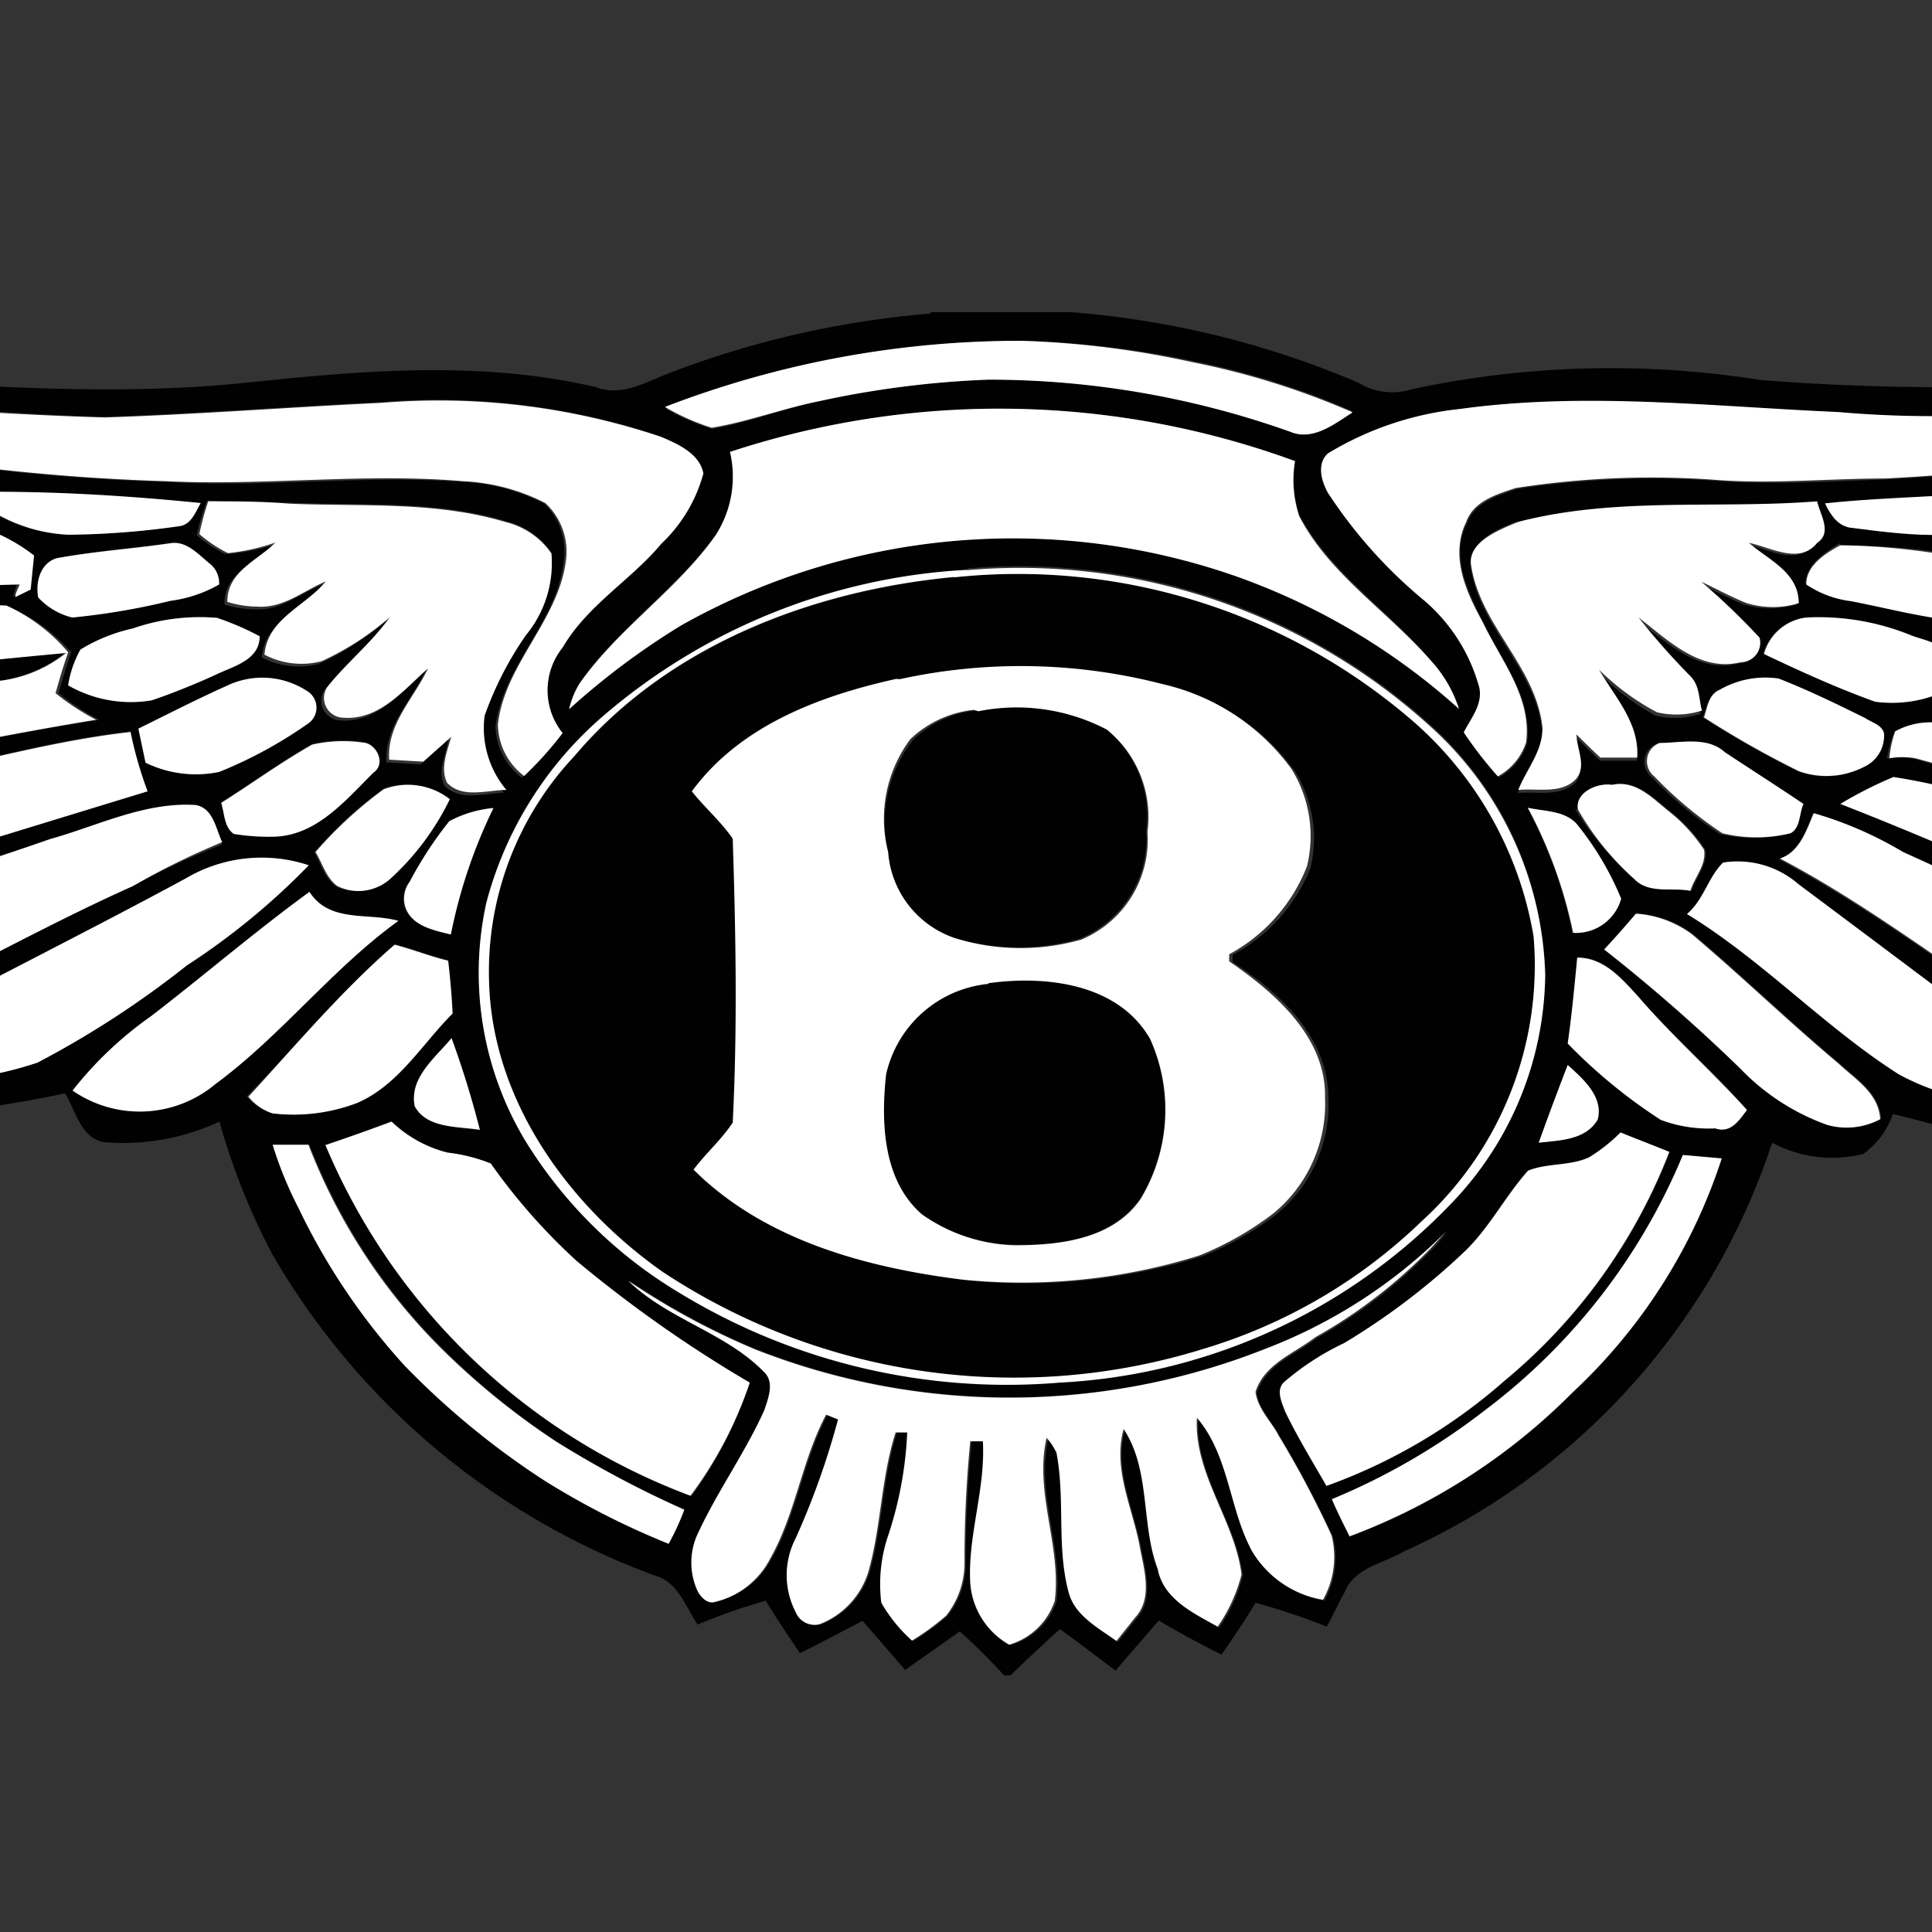 <svg id="Слой_1" data-name="Слой 1" xmlns="http://www.w3.org/2000/svg" xmlns:xlink="http://www.w3.org/1999/xlink" viewBox="0 0 56.69 56.69"><rect x="0" y="0" width="56.69" height="56.69" fill="#333333" stroke="none"/><defs><style>.cls-1{fill:none;}.cls-2{clip-path:url(#clip-path);}.cls-3{clip-path:url(#clip-path-2);}.cls-4{fill:url(#Безымянный_градиент_7);}.cls-5{clip-path:url(#clip-path-3);}.cls-6{fill:url(#Безымянный_градиент_8);}.cls-7{clip-path:url(#clip-path-5);}.cls-8{fill:url(#Безымянный_градиент_12);}.cls-9{clip-path:url(#clip-path-7);}.cls-10{fill:url(#Безымянный_градиент_12-2);}.cls-11{clip-path:url(#clip-path-9);}.cls-12{fill:url(#Безымянный_градиент_12-3);}.cls-13{clip-path:url(#clip-path-11);}.cls-14{fill:url(#Безымянный_градиент_13);}.cls-15{clip-path:url(#clip-path-13);}.cls-16{fill:url(#Безымянный_градиент_14);}.cls-17{clip-path:url(#clip-path-15);}.cls-18{fill:url(#Безымянный_градиент_15);}.cls-19{clip-path:url(#clip-path-17);}.cls-20{fill:url(#Безымянный_градиент_16);}.cls-21{clip-path:url(#clip-path-19);}.cls-22{fill:url(#Безымянный_градиент_18);}.cls-23{clip-path:url(#clip-path-21);}.cls-24{fill:url(#Безымянный_градиент_18-2);}.cls-25{clip-path:url(#clip-path-23);}.cls-26{fill:#010101;}.cls-27{fill:#fff;}</style><clipPath id="clip-path"><path class="cls-1" d="M92.69-90.42a17.63,17.63,0,0,0-4.94,2s-1.49,1.23-1.63,1.4a12.91,12.91,0,0,1,5.34-2.23l.12,0Z"/></clipPath><clipPath id="clip-path-2"><rect class="cls-1" x="-12.53" y="-164.62" width="805.87" height="1063.02"/></clipPath><linearGradient id="Безымянный_градиент_7" x1="-238.84" y1="11.75" x2="-238.66" y2="11.75" gradientTransform="matrix(31.13, -3.85, -6.55, -52.98, 7660.12, 99.63)" gradientUnits="userSpaceOnUse"><stop offset="0" stop-color="#37ae6c"/><stop offset="1" stop-color="#09a650"/></linearGradient><clipPath id="clip-path-3"><path class="cls-1" d="M97-80.95l1.35-1.13,1.37-1.2,1.45-1.09,1.91-1,1.86-.86,1.94-.59s-.49-.82-.91-.75-1.78.45-1.78.45a6.16,6.16,0,0,1-3.31.5c-1.48-.32.46-1.4.46-1.4l.39-.07.9-.77,1,.25.56.25.15,0h0A3.22,3.22,0,0,0,103-89.6a3.25,3.25,0,0,0-2.58.36,3.15,3.15,0,0,1-1.76.33s-.88-.22-.49-.43a17.57,17.57,0,0,1,2-.68v-.09a2.74,2.74,0,0,0-2.08-.68,2.43,2.43,0,0,0-1.24.34L96-90l-.58.35s-.88.65-1.33.46-.16-.82-.16-.82a1.58,1.58,0,0,1,.67-.63l-.27-.09-.08,0-.73.06-.6.14A1.73,1.73,0,0,0,92-90a5.74,5.74,0,0,0-1,1.85,4.84,4.84,0,0,1-1.89,2.41c-.85.35-1.22-.12-1.22-.12a1.46,1.46,0,0,1-.19-.37c-.09-.26-.36-.64-.69-.66a1.89,1.89,0,0,0-1.92.82l-.77,1a2.62,2.62,0,0,1,2.11,1.59s.66,2.4.77,2.68a3.89,3.89,0,0,0,1.09,1.76,5.3,5.3,0,0,0,3.84.7c1.3-.26,2.56-.85,4.82-2.56"/></clipPath><linearGradient id="Безымянный_градиент_8" x1="-247.92" y1="20.14" x2="-247.74" y2="20.14" gradientTransform="matrix(-18.53, -85, -165.27, 36.04, -982.1, -21917.1)" gradientUnits="userSpaceOnUse"><stop offset="0" stop-color="#f9b111"/><stop offset="0.49" stop-color="#eaa70d"/><stop offset="1" stop-color="#715012"/></linearGradient><clipPath id="clip-path-5"><path class="cls-1" d="M97.06-88.82a1.48,1.48,0,0,0,1.23.3c.64-.19.29-.87.15-1A4,4,0,0,0,95-90.83a11.07,11.07,0,0,0-1.45.17,3,3,0,0,1,2.22.62,9.51,9.51,0,0,1,1.25,1.22"/></clipPath><linearGradient id="Безымянный_градиент_12" x1="-253.14" y1="23.19" x2="-252.96" y2="23.19" gradientTransform="matrix(-25.25, -22.19, -45.2, 51.43, -5341.93, -6784.41)" gradientUnits="userSpaceOnUse"><stop offset="0" stop-color="#fbcb0c"/><stop offset="1" stop-color="#715012"/></linearGradient><clipPath id="clip-path-7"><path class="cls-1" d="M98.62-90.77a9.39,9.39,0,0,1,2,.36,3.41,3.41,0,0,1,2.12,1.5c.29.36.53,1.15-.13,1.21s-1.15-.84-1.15-.84l-.25-.41a3.41,3.41,0,0,0-2.59-1.82Z"/></clipPath><linearGradient id="Безымянный_градиент_12-2" x1="-252.51" y1="23.42" x2="-252.33" y2="23.42" gradientTransform="matrix(-25.75, -22.63, -44.94, 51.14, -5445.37, -6884.02)" xlink:href="#Безымянный_градиент_12"/><clipPath id="clip-path-9"><path class="cls-1" d="M104.63-87.76s.35.81.85.8.26-.56,0-1a2.85,2.85,0,0,0-1-1c-.42-.26-1.27-.65-1.27-.65l-.26-.11a3.14,3.14,0,0,1,1,.79c.33.48.69,1.09.69,1.09"/></clipPath><linearGradient id="Безымянный_градиент_12-3" x1="-254.13" y1="23.68" x2="-253.95" y2="23.68" gradientTransform="matrix(-18.62, -16.37, -39.66, 45.13, -3787.79, -5199.03)" xlink:href="#Безымянный_градиент_12"/><clipPath id="clip-path-11"><path class="cls-1" d="M81-68.5a14.65,14.65,0,0,0,2.67,4.66c2,2.51,2.7,2.58,2.7,2.58a3.46,3.46,0,0,0,.74.71,14.64,14.64,0,0,0,2,1.13,8.09,8.09,0,0,0,3,1l-.13-1.11-5.59-5.18L83.42-66.4,81.86-68Z"/></clipPath><linearGradient id="Безымянный_градиент_13" x1="-251.11" y1="28.2" x2="-250.93" y2="28.2" gradientTransform="matrix(-38.77, 42.46, 89.47, 81.69, -11791.82, 8641.83)" gradientUnits="userSpaceOnUse"><stop offset="0" stop-color="#504d4d"/><stop offset="1" stop-color="#e8e6e7"/></linearGradient><clipPath id="clip-path-13"><path class="cls-1" d="M82.07-71.86l1.14-1.59s.37-1.37,1.15-.91,1.2,2-.44,4.37c0,0-1.06,1.1-.56,2.18s.89,1.73,2,1.43a9.68,9.68,0,0,0,2.89-1.09l4-2.92,2.46-2s.8-.75,1.49-.21-.35,1.52-.63,1.8a62.08,62.08,0,0,1-5.28,4.62l-.83.7a.61.61,0,0,0-.07.79.64.64,0,0,0,.84,0,57.13,57.13,0,0,0,5.41-3.88c1.15-1.14,2.21-2,2.21-2s.75-.77,1.4-.26-.13,1.24-.23,1.35L96.73-67s-3.07,2.82-3.43,3-.73,1.57.44,1a20.23,20.23,0,0,0,3.6-2.58c.48-.5,2.35-2.35,2.35-2.35a.87.87,0,0,1,1.11-.24c.63.37-.17,1.43-.17,1.43l-1.85,2.12-1.7,1.62s-1.92,1.56-2.75,2,.31.81.48.8H95a3.22,3.22,0,0,0,.69-.25c.35-.18,2.08-1.35,2.08-1.35l1.79-1.55s.63-.93,1.32-.65.08,1.14-.11,1.4-1.17,1.35-1.17,1.35L95.8-58.88a3.87,3.87,0,0,1-2.88.65A6.1,6.1,0,0,1,89.63-60l-2.86-3.2A12.26,12.26,0,0,0,85-64.61a11.38,11.38,0,0,1-2.68-1.93,9.61,9.61,0,0,1-1.28-1.76s-.46-1.08-.17-1.66,1.18-1.9,1.18-1.9"/></clipPath><linearGradient id="Безымянный_градиент_14" x1="-245.46" y1="19.08" x2="-245.28" y2="19.08" gradientTransform="matrix(135.4, -81.11, -90.86, -151.66, 35322.32, -16626.35)" gradientUnits="userSpaceOnUse"><stop offset="0" stop-color="#312d2e"/><stop offset="1" stop-color="#e8e6e7"/></linearGradient><clipPath id="clip-path-15"><path class="cls-1" d="M87.84-88.42a12.75,12.75,0,0,0-1.77,1.23,17.63,17.63,0,0,0-3,3.14A15.87,15.87,0,0,0,80-75.6a13.09,13.09,0,0,0,.1,3.29,4.83,4.83,0,0,0,1,2.58,18.24,18.24,0,0,0,7.06,3s.79.08.86-.63-1-1.15-1-1.15a26.77,26.77,0,0,1-2.86-1.14,9.49,9.49,0,0,1-2-1.27C81.82-72,81.77-72.79,82-73.14s.66-.16,1.07,0l2.4.92L91-70.67s2.23.76,2.59-.2-.66-1.36-1-1.5-4.48-1.49-6.87-2.5-2.6-1-2.46-2c0,0,.12-.65,1.8-.3s5.48,1.09,5.48,1.09l5.07,1s1.38.33,1.6-.47-.65-1.28-1.26-1.5-6-1.75-6-1.75l-3.28-.85s-3-.34-2-1.61c0,0,.28-.43,2.47-.25a56.21,56.21,0,0,1,7.26,1.28c1.19.35,2.57.58,2.8-.28s-.62-1.26-1.9-1.64A36.59,36.59,0,0,0,89-83.39c-2.33-.25-3.74-.28-3.74-.28s-1,0-1.08-.27a1.51,1.51,0,0,1,.22-1A7.53,7.53,0,0,1,86-86.83Z"/></clipPath><radialGradient id="Безымянный_градиент_15" cx="-244.06" cy="22.7" r="0.18" gradientTransform="matrix(79.21, 0, 0, -79.21, 19423.71, 1714.82)" gradientUnits="userSpaceOnUse"><stop offset="0" stop-color="#9fcfa8"/><stop offset="1" stop-color="#09a650"/></radialGradient><clipPath id="clip-path-17"><path class="cls-1" d="M91.73-64.16s-.06-.92.58-1.1,1,.29,1.13.88.68,2.22.68,2.22a7,7,0,0,0,1.92,3c1.19.82,1.76.23,1.63-.52s-1-4.44-1-4.44l-.78-4.21s-.49-1.72.63-2c0,0,.83-.34,1.22.89l.75,2.55.91,3.07.51,1.77s.35,2.05,1.23,1.92.66-1.45.65-2.22-.4-4.61-.4-4.61L101-69.88l-.36-2.48s-.33-1.19.72-1.38,1.41,1.37,1.41,1.37l.8,3.47.61,3.3s.29,2.24.29,2.52.17,1.66.73,1.63,1-1.16,1-1.16a11.4,11.4,0,0,0,.38-2.38,35.51,35.51,0,0,0-.13-4.86c-.26-2.39-.84-2.82,0-3.12s1.27.94,1.27.94a17.8,17.8,0,0,1,.88,3.3,19.31,19.31,0,0,1,.09,4.22,5.09,5.09,0,0,1-2.63,3.85,16.94,16.94,0,0,1-5.45,2.5,18.33,18.33,0,0,1-6.61.3.65.65,0,0,1-.32-.23c-.16-.29-2-4.22-2-6.07"/></clipPath><linearGradient id="Безымянный_градиент_16" x1="-247.33" y1="20.45" x2="-247.15" y2="20.45" gradientTransform="matrix(-32.99, -86.29, -146.3, 55.94, -4956.36, -22588.39)" gradientUnits="userSpaceOnUse"><stop offset="0" stop-color="#173559"/><stop offset="0.08" stop-color="#0d4271"/><stop offset="0.56" stop-color="#529ed7"/><stop offset="1" stop-color="#2186c8"/></linearGradient><clipPath id="clip-path-19"><path class="cls-1" d="M112.61-69.93c-1.26.4-1.41,1.38-1.34,2.44a3.26,3.26,0,0,1-.4,1.69,18.76,18.76,0,0,0,.88-1.68,19.58,19.58,0,0,0,.86-2.45"/></clipPath><linearGradient id="Безымянный_градиент_18" x1="-230" y1="14.61" x2="-229.82" y2="14.61" gradientTransform="matrix(9.64, 0, 0, -49.8, 2328.51, 1094.53)" gradientUnits="userSpaceOnUse"><stop offset="0" stop-color="#143250"/><stop offset="1" stop-color="#0d6dab"/></linearGradient><clipPath id="clip-path-21"><polygon class="cls-1" points="110.87 -65.8 110.88 -65.81 110.87 -65.8 110.87 -65.8"/></clipPath><linearGradient id="Безымянный_градиент_18-2" x1="378.5" y1="8.25" x2="12087.36" y2="8.25" gradientTransform="matrix(0.07, 0, 0, -26.91, -38.58, 588.91)" xlink:href="#Безымянный_градиент_18"/><clipPath id="clip-path-23"><rect class="cls-1" x="-1.01" y="-1.47" width="58.72" height="59.63"/></clipPath></defs><g class="cls-2"><g class="cls-3"><path class="cls-4" d="M-12.53-164.62H793.34v1063H-12.53Z"/></g></g><g class="cls-5"><g class="cls-3"><path class="cls-6" d="M-12.53-164.62H793.34v1063H-12.53Z"/></g></g><g class="cls-7"><g class="cls-3"><path class="cls-8" d="M-12.53-164.62H793.34v1063H-12.53Z"/></g></g><g class="cls-9"><g class="cls-3"><path class="cls-10" d="M-12.53-164.62H793.34v1063H-12.53Z"/></g></g><g class="cls-11"><g class="cls-3"><path class="cls-12" d="M-12.53-164.62H793.34v1063H-12.53Z"/></g></g><g class="cls-13"><g class="cls-3"><path class="cls-14" d="M-12.53-164.62H793.34v1063H-12.53Z"/></g></g><g class="cls-15"><g class="cls-3"><path class="cls-16" d="M-12.53-164.62H793.34v1063H-12.53Z"/></g></g><g class="cls-17"><g class="cls-3"><path class="cls-18" d="M-12.53-164.62H793.34v1063H-12.53Z"/></g></g><g class="cls-19"><g class="cls-3"><path class="cls-20" d="M-12.53-164.62H793.34v1063H-12.53Z"/></g></g><g class="cls-21"><g class="cls-3"><path class="cls-22" d="M-12.53-164.62H793.34v1063H-12.53Z"/></g></g><g class="cls-23"><g class="cls-3"><path class="cls-24" d="M-12.53-164.62H793.34v1063H-12.53Z"/></g></g><g class="cls-25"><path class="cls-26" d="M27.31,9.16h4.11a26.72,26.72,0,0,1,8.44,2.07,1.89,1.89,0,0,0,1.57.19,27.87,27.87,0,0,1,10.22-.27,69.78,69.78,0,0,0,11.92-.09c2.69-.22,5.38-.14,8.07-.14,2.15,0,4.29.21,6.44.32a75.09,75.09,0,0,0,10.81-.47c.41,0,.92-.18,1.28.09a6.11,6.11,0,0,1,1.41,1.75v.45a22.64,22.64,0,0,1-3.17,1.73c.3.7.62,1.4.88,2.13a9.49,9.49,0,0,1-3.38,1.43c.09.71.59,1.6-.08,2.17-1,.79-2.38.63-3.45,1.24-.34.69.11,1.66-.45,2.28-1.14.8-2.65.4-3.89.92a.46.46,0,0,0-.23.31A10.6,10.6,0,0,1,77.29,27a1.49,1.49,0,0,1-1.1.64c-1.28.09-2.56,0-3.83.09-.45.58-.45,1.42-1,2-1.57.59-3.29.15-4.92.37-.29.5-.33,1.11-.64,1.61s-1.1.42-1.64.49a16.36,16.36,0,0,1-3.55-.39c-.31.57-.64,1.2-1.31,1.4-1.29.27-2.52-.25-3.76-.52a2.37,2.37,0,0,1-.87,1.17,3.73,3.73,0,0,1-2.67-.33,20,20,0,0,1-10.82,12c-.59.35-1.45.47-1.73,1.2-.19.34-.35.7-.52,1a19,19,0,0,0-2.09-.7c-.31.51-.63,1-1,1.52-.62-.31-1.23-.64-1.84-1l-1.27,1.47c-.54-.41-1.08-.82-1.63-1.22-.49.45-1,.92-1.45,1.36h-.19a15.82,15.82,0,0,0-1.3-1.29l-1.6,1.13-1.25-1.44c-.61.32-1.22.64-1.84.95-.34-.52-.68-1-1-1.54a17.07,17.07,0,0,0-2,.7c-.35-.52-.57-1.24-1.23-1.43A21.54,21.54,0,0,1,8,36.82a19.45,19.45,0,0,1-1.56-3.91,6.65,6.65,0,0,1-3.42.6c-.66-.15-.8-.92-1.11-1.43a30.51,30.51,0,0,1-4.36.62,1.3,1.3,0,0,1-.87-.39c-.34-.41-.39-1-.74-1.41-1.57-.2-3.2.21-4.73-.25-.77-.29-.65-1.29-1.16-1.78-2-.66-4.32-.17-6.25-1.17-.43-.45-.37-1.17-.54-1.74a44,44,0,0,1-4.55-1,.88.88,0,0,1-.29-.18c-.14-.65-.16-1.32-.24-2,0-.15-.15-.2-.26-.25-1.12-.46-2.35-.62-3.43-1.19a.67.67,0,0,1-.42-.73,7.68,7.68,0,0,1,.42-1.47c-1.32-.72-2.74-1.26-4.11-1.89a12.7,12.7,0,0,1,.68-2.43A12.68,12.68,0,0,1-32.16,13v-.35a6.13,6.13,0,0,1,1.59-1.88,6.19,6.19,0,0,1,1.36,0,65.48,65.48,0,0,0,11,.45A111.39,111.39,0,0,1-6.07,11c4.42.22,8.86.69,13.29.23,3.41-.36,6.9-.66,10.27.13.75.29,1.46-.15,2.14-.41a27.73,27.73,0,0,1,7.68-1.75m-7.8,2.78a6.68,6.68,0,0,0,1.4.61C22,12.38,23,12,24,11.78a28.16,28.16,0,0,1,5-.64,26.41,26.41,0,0,1,8.85,1.49c.66.28,1.3-.23,1.83-.57A22.79,22.79,0,0,0,35,10.59,27.47,27.47,0,0,0,30,10a28.94,28.94,0,0,0-10.49,2m-49.85-.46a3.43,3.43,0,0,0-1.38,1.24,15.68,15.68,0,0,0,1.63.7c2,.78,4.24.56,6.36.69,5,.08,10,.24,14.93.42,2.76.11,5.54.09,8.3.26l.12-.43c-1.57-.25-3.14-.53-4.72-.68-3.77-.32-7.55-.38-11.33-.44a1.56,1.56,0,0,1-1.16-.4,27.64,27.64,0,0,1,3-.16c3.64.06,7.28.2,10.9.54a61.31,61.31,0,0,0,8.55.86c2.9.18,5.8-.21,8.7,0a5.87,5.87,0,0,1,2.41.64,1.94,1.94,0,0,1,.57,1.69c-.19,1.78-1.78,3.06-2,4.84a1.93,1.93,0,0,0,.77,1.51,10.38,10.38,0,0,0,1.13-1.26,2,2,0,0,1,0-2.51c.72-1.27,2-2,2.94-3.12a4.42,4.42,0,0,0,1.23-2.06c-.12-.59-.75-.86-1.24-1.07a20.5,20.5,0,0,0-8.2-1c-2.71.13-5.41.34-8.12.43-3.54-.1-7.07-.5-10.61-.61s-6.93.23-10.4.26a65.54,65.54,0,0,1-8.41-.28,19.52,19.52,0,0,0-4-.14m108.61.45c-2,0-3.9-.13-5.85-.24a99,99,0,0,0-13,.43,31.34,31.34,0,0,1-5.48,0c-3.69-.16-7.41-.6-11.1-.09A9.35,9.35,0,0,0,39,13.33c-.38.29-.24.82,0,1.17a14.09,14.09,0,0,0,2.82,3.15,5.13,5.13,0,0,1,1.62,2.57c.09.5-.25.88-.46,1.3a11.65,11.65,0,0,0,1,1.29,1.75,1.75,0,0,0,.83-1c.17-1.33-.74-2.4-1.27-3.52-.45-.88-1-2-.49-2.94.22-.61.89-.8,1.45-1a25.89,25.89,0,0,1,6-.23c1.61.11,3.22,0,4.84-.05A70.48,70.48,0,0,0,63,13.22c1.91-.25,3.83-.28,5.75-.41a61.69,61.69,0,0,1,8.27.06,2,2,0,0,1-1.27.37c-3.46,0-6.91.13-10.36.39-1.88.12-3.73.47-5.59.73.08.27.15.53.24.8,0-.14,0-.28,0-.42,8.5-.22,17-.57,25.51-.71a11.82,11.82,0,0,0,5.63-1.3,2.36,2.36,0,0,0-2.21-1.32,105.57,105.57,0,0,1-10.67.52M21.42,13.26A3.18,3.18,0,0,1,21,15.69c-1.16,1.61-2.88,2.73-4,4.36a2.53,2.53,0,0,0-.31.76,21.85,21.85,0,0,1,3.29-2.46,19.83,19.83,0,0,1,16.28-1.44,19.49,19.49,0,0,1,6.54,3.89A3.78,3.78,0,0,0,42,19.4c-1.23-1.47-2.92-2.55-3.86-4.26A3.36,3.36,0,0,1,38,13.53a25.24,25.24,0,0,0-16.55-.27m32.13,1.51c.16.34.39.69.8.72,1.77.23,3.7.47,5.32-.47-.07-.22-.15-.45-.23-.67-2,.23-3.93.21-5.89.42M-.11,14.43l-.12.6A4.7,4.7,0,0,0,2,15.69a24,24,0,0,0,3.17-.25c.35,0,.48-.42.63-.68-2-.2-4-.3-5.95-.33m-28.46.29a3.69,3.69,0,0,0-.74,1.93,4,4,0,0,0,1.74.71,19,19,0,0,0,5.47.6c2.92.05,5.84-.2,8.76-.26,4.63-.14,9.25-.45,13.89-.57-.05.12-.09.25-.13.37l.45-.22.1-1a5.15,5.15,0,0,0-2.73-1.07c-5-.13-9.93-.16-14.9-.27-4,0-7.94-.24-11.91-.24m34.68,0a8.1,8.1,0,0,0-.3,1,3.84,3.84,0,0,0,.84.56A6.07,6.07,0,0,0,8,16c-.52.53-1.45.84-1.41,1.74a3,3,0,0,0,.89.14c.75.05,1.34-.47,2-.74-.6.73-1.71,1.09-1.8,2.15a2.33,2.33,0,0,0,1.68.19,8.37,8.37,0,0,0,2-1.29c-.54.76-1.28,1.34-1.85,2.07a.58.58,0,0,0,.48.88c1.06.08,1.78-.82,2.49-1.45-.41.88-1.21,1.63-1.14,2.68l1,.06.82-.73c-.08.43-.33.93-.12,1.35.45.47,1.17.23,1.74.21A2.82,2.82,0,0,1,14.22,21a10,10,0,0,1,1.21-2.39,3.31,3.31,0,0,0,.75-2.4,2.28,2.28,0,0,0-1.34-.92c-2.06-.62-4.23-.45-6.34-.54-.8,0-1.59,0-2.39-.07m38.45.6c-.61.23-1.46.58-1.41,1.35.25,1.78,1.91,3,2.1,4.81,0,.69-.47,1.22-.71,1.83.55-.06,1.28.14,1.71-.34.27-.38,0-.87,0-1.29.23.23.46.46.7.68l1.08,0c.07-1-.65-1.77-1.12-2.58A7.17,7.17,0,0,0,48.58,21a2.47,2.47,0,0,0,1.32-.05c-.09-.35-.06-.76-.33-1A21,21,0,0,1,48,18.16c.87.66,1.81,1.61,3,1.31a.57.57,0,0,0,.55-.72,20.41,20.41,0,0,0-1.71-1.64c.45.21.88.45,1.34.63a2.63,2.63,0,0,0,1.52,0c0-.91-.89-1.27-1.46-1.77.62.13,1.48.66,2,0,.48-.3.12-.82,0-1.22-2.92.23-5.9-.14-8.76.6M61,15.24a4.19,4.19,0,0,0-2.5,1c3.6.2,7.2.35,10.81.52,4.27.14,8.53.41,12.81.42a19.69,19.69,0,0,0,6.88-.6,12.79,12.79,0,0,0-.92-1.76c-9,0-18,.37-27.08.41m-56,.7c-1.09.16-2.2.23-3.28.44-.49.11-.62.72-.54,1.15a2,2,0,0,0,1,.59A20.39,20.39,0,0,0,5,17.63a3.87,3.87,0,0,0,1.41-.48.73.73,0,0,0-.26-.6c-.34-.27-.69-.69-1.17-.61m49,0c-.43.27-1,.62-1,1.18a3,3,0,0,0,1.34.46c.83.16,1.66.37,2.5.5.58.12,1-.29,1.49-.55-.14-.44-.13-1.1-.69-1.21A19.93,19.93,0,0,0,54,16m-25.61.76A17.81,17.81,0,0,0,17.71,21a10.88,10.88,0,0,0-3.44,5.45,9.55,9.55,0,0,0,1.16,7,13.34,13.34,0,0,0,4.48,4.42,18.46,18.46,0,0,0,11.18,2.65,17.11,17.11,0,0,0,11.63-5.4,9.8,9.8,0,0,0,2.62-6.56,10.18,10.18,0,0,0-3.16-7.1,17.92,17.92,0,0,0-13.8-4.78m30,.07a7.61,7.61,0,0,1,.08,1.65c4.48.61,9,.88,13.48,1.33,2.93.2,5.84.62,8.77.81,1.73-.05,3.67.19,5.23-.77a3.51,3.51,0,0,0-.45-1.46,4.21,4.21,0,0,0-1.46-.22c-7.43-.43-14.86-.7-22.28-1.16-1.13-.05-2.25-.2-3.37-.18M-3.49,17.91c-7.17.53-14.37.68-21.55,1a8.84,8.84,0,0,0-.74,1.7,12.53,12.53,0,0,0,6,.79c7.24-.63,14.45-1.57,21.68-2.24A3.87,3.87,0,0,1-.69,20c-6.57.79-13.13,1.63-19.7,2.31-.38.07-1,0-1.11.54A.94.94,0,0,0-21,24.2a13.7,13.7,0,0,0,6.3.36c3.22-.53,6.41-1.23,9.61-1.93,2.65-.51,5.29-1.08,8-1.51a7.17,7.17,0,0,1-1.19-.78c.11-.4.23-.8.37-1.2A5.17,5.17,0,0,0,.19,17.77c-1.23-.06-2.45.08-3.68.14m7.39.53a5,5,0,0,0-1.53.62A3.11,3.11,0,0,0,2,20.11a3.69,3.69,0,0,0,2.44.44c.66-.22,1.29-.52,1.94-.78s1.18-.42,1.23-1.1a8.13,8.13,0,0,0-1.25-.54,6,6,0,0,0-2.47.31M53,18.12a1.47,1.47,0,0,0-1.26,1.06c1.07.51,2.15,1,3.26,1.4a3.71,3.71,0,0,0,2.38-.48,7.18,7.18,0,0,0-.33-1c-.24-.29-.66-.34-1-.47A7.18,7.18,0,0,0,53,18.12m4.45.88c.05.52.1,1.05.12,1.58,6.1.89,12.18,2,18.27,2.92a21.44,21.44,0,0,0,5.77-.13c.82-.2.25-1.26.18-1.81-2.8-.42-5.62-.63-8.42-1Q67.54,20,61.67,19.31A23.65,23.65,0,0,0,57.48,19M6.73,20.09c-.9.4-1.78.83-2.65,1.29l.21,1a3.37,3.37,0,0,0,2.16.27A12.88,12.88,0,0,0,9.1,21.2.57.57,0,0,0,9,20.27a2.4,2.4,0,0,0-2.29-.18m43.73.15c-.33.14-.36.53-.48.81a27.76,27.76,0,0,0,2.81,1.59,2.41,2.41,0,0,0,1.91-.13,1,1,0,0,0,.58-1c-.08-.24-.36-.3-.55-.43-.83-.41-1.67-.82-2.54-1.16a2.68,2.68,0,0,0-1.73.33m5.15,1.22a3.21,3.21,0,0,0-.22.79,2.23,2.23,0,0,1,.77,0c4.19,1.17,8.43,2.16,12.63,3.3a19.87,19.87,0,0,0,7.83,1c.83-.12.9-1.13,1-1.77-1.07-.3-2.17-.49-3.25-.71Q68,22.86,61.54,21.71a23.83,23.83,0,0,0-4.76-.51,2.13,2.13,0,0,0-1.17.26M-2.71,22.78c-4.6.92-9.18,2-13.77,3,0,.59.2,1.29.85,1.47a14.61,14.61,0,0,0,4.89.34,36.91,36.91,0,0,0,5.25-1.39c3.29-.94,6.55-2,9.82-3a11.54,11.54,0,0,1-.5-1.74c-2.22.25-4.36.86-6.54,1.3m11.87-.93c-.92.52-1.78,1.15-2.67,1.71.1.3.08.71.37.91a6.31,6.31,0,0,0,1.23.08c1.23-.06,2.06-1.08,2.87-1.88.36-.25.11-.79-.24-.87a4.09,4.09,0,0,0-1.56.05M48.7,21.8a.57.57,0,0,0-.24,1,11.71,11.71,0,0,0,2,1.67,4.26,4.26,0,0,0,2,0c.3-.16.25-.59.38-.86-.77-.49-1.54-1-2.31-1.52-.52-.47-1.28-.3-1.91-.27M54,23.59c2.51,1,5,2.09,7.45,3.14,1.36.59,2.69,1.26,4.08,1.79a10.53,10.53,0,0,0,5.67.37,2.62,2.62,0,0,0,.84-1.35,19.27,19.27,0,0,0-2.19-.71L58,23.35a18.69,18.69,0,0,0-2.44-.55,12,12,0,0,0-1.56.79m-42.78-.43a12.1,12.1,0,0,0-2,1.85c.2.34.31.77.64,1a1.4,1.4,0,0,0,1.55-.23,7.72,7.72,0,0,0,1.75-2.34,2,2,0,0,0-1.94-.29m35,.59A8.21,8.21,0,0,0,48,25.8c.43.44,1.1.23,1.64.34.12-.4.48-.77.4-1.21a4.84,4.84,0,0,0-1.09-1.17c-.45-.37-.95-.88-1.61-.73-.41-.07-1.09.21-1,.72m-44.83.87c-2.37.83-4.79,1.54-7.14,2.43-1.31.53-2.71.82-4,1.46a4,4,0,0,0,.52,1.2A3,3,0,0,0-7.73,30c1.66,0,3.46.12,5-.68C-.52,28.21,1.66,27,3.9,26a22.29,22.29,0,0,1,2.62-1.22c-.19-.39-.26-1-.79-1.09-1.49-.12-2.86.58-4.26,1m11.71-.52A10.87,10.87,0,0,0,12,25.88a.82.82,0,0,0-.11.78c.21.52.83.64,1.32.76a15.16,15.16,0,0,1,1.25-3.71,3.39,3.39,0,0,0-1.3.39m31.65-.4a13.52,13.52,0,0,1,1.33,3.68,1.37,1.37,0,0,0,1.41-1,8.77,8.77,0,0,0-1.31-2.2c-.36-.39-.95-.36-1.43-.47m8.39.16c-.22.53-.42,1.13-1,1.35,2.73,1.44,5.16,3.36,7.77,5a7.28,7.28,0,0,0,3.11.83,5.74,5.74,0,0,0,2.64-.11,2.24,2.24,0,0,0,.3-1.1Q61,27.34,55.84,25a11.09,11.09,0,0,0-2.62-1.09M5.46,25.77c-3,1.64-6.12,3.16-9.14,4.81a1.07,1.07,0,0,0,.85,1.14,10.72,10.72,0,0,0,3.93-.54,27.86,27.86,0,0,0,4.38-2.85,20.69,20.69,0,0,0,3.58-2.94,4.37,4.37,0,0,0-3.6.38m45.1-.46c-.44.43-.59,1.09-1.06,1.51,2.23,1.35,4,3.3,6.21,4.7a7.07,7.07,0,0,0,2.54.81,3,3,0,0,0,2.07-.4,1.41,1.41,0,0,0-.6-.79C57.4,29.42,55.1,27.68,52.78,26a2.72,2.72,0,0,0-2.22-.64M4.43,29.82A10.83,10.83,0,0,0,2.13,32a3.46,3.46,0,0,0,4.19-.19c1.94-1.43,3.42-3.38,5.37-4.79-.89-.25-2,.07-2.61-.85C7.49,27.33,6,28.61,4.43,29.82m43.6-3q-.47.51-.9,1.05a50.68,50.68,0,0,1,4,3.5A6.61,6.61,0,0,0,53.65,33a2.09,2.09,0,0,0,1.55-.17c-.05-.77-.72-1.16-1.22-1.63-1.47-1.23-2.85-2.57-4.31-3.8a3.09,3.09,0,0,0-1.64-.6m-36.45.91c-1.56,1.37-2.91,3-4.34,4.46a1.52,1.52,0,0,0,.71.49,5.25,5.25,0,0,0,2.54-.31c1.21-.53,1.89-1.72,2.79-2.62,0-.52-.07-1-.13-1.55-.53-.14-1-.33-1.57-.47m34.7.38c-.08.84-.16,1.68-.25,2.52a15.6,15.6,0,0,0,2.7,2.24,4,4,0,0,0,1.6.25c.46.16.71-.25.93-.54-1-1.15-2.2-2.18-3.21-3.35-.48-.52-1-1.13-1.77-1.12M12.17,32.46c.35.66,1.29.59,1.91.71a27.87,27.87,0,0,0-.83-2.69c-.48.56-1.25,1.15-1.08,2M46,31.25c-.27.76-.56,1.52-.85,2.28.6-.07,1.38-.07,1.73-.68.18-.66-.43-1.2-.88-1.6M9.55,33.6A18.71,18.71,0,0,0,20.3,43.89,11.85,11.85,0,0,0,22,40.57,37.81,37.81,0,0,1,16.92,37a17.62,17.62,0,0,1-2.52-2.86,4.93,4.93,0,0,0-1.27-.32,3.65,3.65,0,0,1-1.64-.91c-.64.24-1.29.47-1.94.69m38-.37a5,5,0,0,1-.94.73c-.57.26-1.22.16-1.79.39C44.16,35.09,43.7,36,43,36.7a20.26,20.26,0,0,1-3.54,2.71,7.79,7.79,0,0,0-1.78,1.16c-.22.24,0,.58.05.85.36.75.8,1.46,1.21,2.18a16.19,16.19,0,0,0,5.23-3.09A16.37,16.37,0,0,0,49,33.8c-.48-.18-1-.38-1.43-.57M8,33.59a11.25,11.25,0,0,0,.78,1.86,19.12,19.12,0,0,0,3.11,4.62A23.6,23.6,0,0,0,16,43.46a23.37,23.37,0,0,0,3.6,1.82,7.34,7.34,0,0,0,.46-1,30.46,30.46,0,0,1-3.76-2A21.83,21.83,0,0,1,13,39.58a17.12,17.12,0,0,1-3.92-6L8,33.59m41.38.3a18,18,0,0,1-5.82,7.5A19.47,19.47,0,0,1,39.08,44c.16.37.34.73.52,1.09a18.2,18.2,0,0,0,6.55-4.23A16.22,16.22,0,0,0,50.52,34l-1.14-.1M37.15,39.57a20.38,20.38,0,0,1-15,0,21.52,21.52,0,0,1-3.69-2c1.15,1.15,2.83,1.52,4,2.69.29.3.1.76,0,1.1-.56,1.25-1.37,2.37-1.95,3.62a2,2,0,0,0,0,1.72c.11.18.29.37.52.29a2.46,2.46,0,0,0,1.6-1.23c.76-1.33.93-2.89,1.65-4.24l.35.14a22.88,22.88,0,0,1-1.24,3.48,2.36,2.36,0,0,0,0,2.18.59.59,0,0,0,.72.34,2.41,2.41,0,0,0,1.41-1.53c.38-1.34.37-2.75.8-4.09h.34a11.1,11.1,0,0,1-.55,3,4.44,4.44,0,0,0-.21,2,4.53,4.53,0,0,0,.9,1.11,7.43,7.43,0,0,0,1-.73,2.47,2.47,0,0,0,.54-1.52,36,36,0,0,1,.17-3.6h.37c.08,1.41-.45,2.77-.37,4.17a2.27,2.27,0,0,0,1.14,1.8A2,2,0,0,0,31,47c.2-1.61-.61-3.18-.24-4.78a1.86,1.86,0,0,1,.29.44c.25,1.34,0,2.74.34,4.07.17.7.87,1.06,1.41,1.45l.55-.69c.54-.59.24-1.46.12-2.15-.22-1.11-.78-2.23-.46-3.38.8,1.21.5,2.79,1,4.11.17.89,1.05,1.29,1.76,1.69a4.71,4.71,0,0,0,.7-1.53c-.2-1.6-1.4-2.94-1.31-4.6,1,1.11.94,2.67,1.62,3.92a3,3,0,0,0,2.08,1.42,2.56,2.56,0,0,0,.25-1.89,29.49,29.49,0,0,0-1.56-2.94c-.22-.42-.61-.78-.67-1.27.26-.82,1.13-1.12,1.75-1.6a14.71,14.71,0,0,0,3.85-3.11A15.16,15.16,0,0,1,37.15,39.57Z"/><path class="cls-26" d="M28,16.94a17.72,17.72,0,0,1,13.28,4A10.74,10.74,0,0,1,45,27.48a10.15,10.15,0,0,1-3.28,8.36,15.69,15.69,0,0,1-6.41,3.75,18.69,18.69,0,0,1-15.88-2.27c-2.77-2-5-5-5.08-8.51a9.22,9.22,0,0,1,2.5-6.61c2.75-3.25,7-4.87,11.14-5.26m-1.59,3c-2.26.49-4.62,1.36-6,3.3.38.48.85.88,1.2,1.39.05,2.77.1,5.56,0,8.33-.33.5-.79.9-1.15,1.38,2.09,2.08,5.08,2.88,7.92,3.23a17.42,17.42,0,0,0,6.92-.71,9.23,9.23,0,0,0,2.18-1.24,4.16,4.16,0,0,0,1.51-3.39c0-1.81-1.44-3.11-2.81-4a1.49,1.49,0,0,1,0-.21,5,5,0,0,0,2.28-2.54,3.74,3.74,0,0,0-.45-2.85,6.44,6.44,0,0,0-3.76-2.49A16.6,16.6,0,0,0,26.4,19.93Z"/><path class="cls-26" d="M28.67,20.84a5.7,5.7,0,0,1,3.77.54,3.3,3.3,0,0,1,1.19,3,3.18,3.18,0,0,1-1.94,3.16A6.49,6.49,0,0,1,28,27.52,2.89,2.89,0,0,1,26.06,25a3.91,3.91,0,0,1,.75-3.31A3.18,3.18,0,0,1,28.67,20.84Z"/><path class="cls-26" d="M29,28.85c1.67-.23,3.84,0,4.74,1.62a5.06,5.06,0,0,1-.28,4.69c-.82,1.19-2.38,1.39-3.71,1.36A4.94,4.94,0,0,1,27,35.61c-1.15-1-1.2-2.71-1.05-4.1A3.42,3.42,0,0,1,29,28.85Z"/><path class="cls-27" d="M19.51,11.94A28.94,28.94,0,0,1,30,10a27.47,27.47,0,0,1,5,.63,22.79,22.79,0,0,1,4.69,1.47c-.53.34-1.17.85-1.83.57A26.41,26.41,0,0,0,29,11.14a28.16,28.16,0,0,0-5,.64c-1.05.21-2.06.6-3.12.77A6.68,6.68,0,0,1,19.51,11.94Z"/><path class="cls-27" d="M-30.34,11.48a19.52,19.52,0,0,1,4,.14,65.54,65.54,0,0,0,8.41.28c3.47,0,6.93-.45,10.4-.26s7.07.51,10.61.61c2.71-.09,5.41-.3,8.12-.43a20.5,20.5,0,0,1,8.2,1c.49.21,1.12.48,1.24,1.07a4.42,4.42,0,0,1-1.23,2.06C18.54,17,17.23,17.76,16.51,19a2,2,0,0,0,0,2.51,10.38,10.38,0,0,1-1.13,1.26,1.93,1.93,0,0,1-.77-1.51c.2-1.78,1.79-3.06,2-4.84A1.94,1.94,0,0,0,16,14.76a5.87,5.87,0,0,0-2.41-.64c-2.9-.25-5.8.14-8.7,0a61.31,61.31,0,0,1-8.55-.86c-3.62-.34-7.26-.48-10.9-.54a27.64,27.64,0,0,0-3,.16,1.56,1.56,0,0,0,1.16.4c3.78.06,7.56.12,11.33.44,1.58.15,3.15.43,4.72.68l-.12.43c-2.76-.17-5.54-.15-8.3-.26-5-.18-9.95-.34-14.93-.42-2.12-.13-4.34.09-6.36-.69a15.68,15.68,0,0,1-1.63-.7A3.43,3.43,0,0,1-30.34,11.48Z"/><path class="cls-27" d="M78.27,11.93a105.57,105.57,0,0,0,10.67-.52,2.36,2.36,0,0,1,2.21,1.32A11.82,11.82,0,0,1,85.52,14c-8.51.14-17,.49-25.51.71,0,.14,0,.28,0,.42-.09-.27-.16-.53-.24-.8,1.86-.26,3.71-.61,5.59-.73,3.45-.26,6.9-.35,10.36-.39A2,2,0,0,0,77,12.87a61.69,61.69,0,0,0-8.27-.06c-1.92.13-3.84.16-5.75.41a70.48,70.48,0,0,1-7.67.82c-1.62,0-3.23.16-4.84.05a25.89,25.89,0,0,0-6,.23c-.56.19-1.23.38-1.45,1-.48,1,0,2.06.49,2.94.53,1.12,1.44,2.19,1.27,3.52a1.75,1.75,0,0,1-.83,1,11.65,11.65,0,0,1-1-1.29c.21-.42.55-.8.46-1.3a5.13,5.13,0,0,0-1.62-2.57,14.09,14.09,0,0,1-2.82-3.15c-.2-.35-.34-.88,0-1.17A9.35,9.35,0,0,1,42.84,12c3.69-.51,7.41-.07,11.1.09a31.34,31.34,0,0,0,5.48,0,99,99,0,0,1,13-.43C74.37,11.8,76.32,11.89,78.27,11.93Z"/><path class="cls-27" d="M21.42,13.26A25.24,25.24,0,0,1,38,13.53a3.36,3.36,0,0,0,.12,1.61C39,16.85,40.72,17.93,42,19.4a3.78,3.78,0,0,1,.81,1.4,19.49,19.49,0,0,0-6.54-3.89,19.83,19.83,0,0,0-16.28,1.44,21.85,21.85,0,0,0-3.29,2.46,2.53,2.53,0,0,1,.31-.76c1.15-1.63,2.87-2.75,4-4.36A3.18,3.18,0,0,0,21.42,13.26Z"/><path class="cls-27" d="M53.55,14.77c2-.21,3.93-.19,5.89-.42.08.22.16.45.23.67-1.62.94-3.55.7-5.32.47C53.94,15.46,53.71,15.11,53.55,14.77Z"/><path class="cls-27" d="M-.11,14.43c2,0,4,.13,6,.33-.15.26-.28.64-.63.68A24,24,0,0,1,2,15.69,4.7,4.7,0,0,1-.23,15Z"/><path class="cls-27" d="M-28.57,14.72c4,0,7.94.2,11.91.24,5,.11,9.93.14,14.9.27A5.15,5.15,0,0,1,1,16.3l-.1,1-.45.22c0-.12.08-.25.13-.37-4.64.12-9.26.43-13.89.57-2.92.06-5.84.31-8.76.26a19,19,0,0,1-5.47-.6,4,4,0,0,1-1.74-.71A3.69,3.69,0,0,1-28.57,14.72Z"/><path class="cls-27" d="M6.11,14.71c.8,0,1.59,0,2.39.07,2.11.09,4.28-.08,6.34.54a2.28,2.28,0,0,1,1.34.92,3.31,3.31,0,0,1-.75,2.4A10,10,0,0,0,14.22,21a2.82,2.82,0,0,0,.64,2.18c-.57,0-1.29.26-1.74-.21-.21-.42,0-.92.12-1.35l-.82.73-1-.06c-.07-1.05.73-1.8,1.14-2.68-.71.63-1.43,1.53-2.49,1.45a.58.58,0,0,1-.48-.88c.57-.73,1.31-1.31,1.85-2.07a8.37,8.37,0,0,1-2,1.29,2.33,2.33,0,0,1-1.68-.19c.09-1.06,1.2-1.42,1.8-2.15-.65.27-1.24.79-2,.74a3,3,0,0,1-.89-.14c0-.9.89-1.21,1.41-1.74a6.07,6.07,0,0,1-1.39.31,3.84,3.84,0,0,1-.84-.56A8.1,8.1,0,0,1,6.11,14.71Z"/><path class="cls-27" d="M44.56,15.31c2.86-.74,5.84-.37,8.76-.6.09.4.45.92,0,1.22-.52.65-1.38.12-2,0,.57.5,1.46.86,1.46,1.77a2.63,2.63,0,0,1-1.52,0c-.46-.18-.89-.42-1.34-.63a20.41,20.41,0,0,1,1.71,1.64.57.57,0,0,1-.55.72c-1.2.3-2.14-.65-3-1.31a21,21,0,0,0,1.53,1.73c.27.28.24.69.33,1a2.47,2.47,0,0,1-1.32.05,7.17,7.17,0,0,1-1.7-1.25c.47.81,1.19,1.57,1.12,2.58l-1.08,0c-.24-.22-.47-.45-.7-.68,0,.42.3.91,0,1.29-.43.48-1.16.28-1.71.34.24-.61.72-1.14.71-1.83-.19-1.81-1.85-3-2.1-4.81C43.1,15.89,44,15.54,44.56,15.31Z"/><path class="cls-27" d="M5,15.94c.48-.08.83.34,1.17.61a.73.73,0,0,1,.26.6A3.87,3.87,0,0,1,5,17.63a20.39,20.39,0,0,1-2.88.49,2,2,0,0,1-1-.59c-.08-.43.05-1,.54-1.15C2.82,16.17,3.93,16.1,5,15.94Z"/><path class="cls-27" d="M54,16a19.93,19.93,0,0,1,3.61.38c.56.11.55.77.69,1.21-.46.26-.91.67-1.49.55-.84-.13-1.67-.34-2.5-.5A3,3,0,0,1,53,17.15C53,16.59,53.56,16.24,54,16Z"/><path class="cls-27" d="M28.38,16.73a17.92,17.92,0,0,1,13.8,4.78,10.18,10.18,0,0,1,3.16,7.1,9.8,9.8,0,0,1-2.62,6.56,17.11,17.11,0,0,1-11.63,5.4,18.46,18.46,0,0,1-11.18-2.65,13.34,13.34,0,0,1-4.48-4.42,9.55,9.55,0,0,1-1.16-7A10.88,10.88,0,0,1,17.71,21a17.81,17.81,0,0,1,10.67-4.28m-.39.21c-4.15.39-8.39,2-11.14,5.26a9.22,9.22,0,0,0-2.5,6.61c.09,3.47,2.31,6.56,5.08,8.51a18.69,18.69,0,0,0,15.88,2.27,15.69,15.69,0,0,0,6.41-3.75A10.15,10.15,0,0,0,45,27.48,10.74,10.74,0,0,0,41.27,21,17.72,17.72,0,0,0,28,16.94Z"/><path class="cls-27" d="M-3.49,17.91c1.23-.06,2.45-.2,3.68-.14A5.17,5.17,0,0,1,2,19.14c-.14.4-.26.8-.37,1.2a7.17,7.17,0,0,0,1.19.78c-2.67.43-5.31,1-8,1.51-3.2.7-6.39,1.4-9.61,1.93A13.7,13.7,0,0,1-21,24.2a.94.94,0,0,1-.49-1.35c.08-.51.73-.47,1.11-.54,6.57-.68,13.13-1.52,19.7-2.31a3.87,3.87,0,0,0,2.62-.84c-7.23.67-14.44,1.61-21.68,2.24a12.53,12.53,0,0,1-6-.79,8.84,8.84,0,0,1,.74-1.7C-17.86,18.59-10.66,18.44-3.49,17.91Z"/><path class="cls-27" d="M3.9,18.44a6,6,0,0,1,2.47-.31,8.13,8.13,0,0,1,1.25.54c0,.68-.72.86-1.23,1.1s-1.28.56-1.94.78A3.69,3.69,0,0,1,2,20.11a3.11,3.11,0,0,1,.36-1.05A5,5,0,0,1,3.9,18.44Z"/><path class="cls-27" d="M53,18.12a7.18,7.18,0,0,1,3.07.52c.32.13.74.18,1,.47a7.18,7.18,0,0,1,.33,1,3.71,3.71,0,0,1-2.38.48c-1.11-.4-2.19-.89-3.26-1.4A1.47,1.47,0,0,1,53,18.12Z"/><path class="cls-27" d="M26.4,19.93a16.6,16.6,0,0,1,7.74.15,6.44,6.44,0,0,1,3.76,2.49,3.74,3.74,0,0,1,.45,2.85A5,5,0,0,1,36.07,28a1.49,1.49,0,0,0,0,.21c1.37.94,2.85,2.24,2.81,4a4.16,4.16,0,0,1-1.51,3.39,9.23,9.23,0,0,1-2.18,1.24,17.42,17.42,0,0,1-6.92.71c-2.84-.35-5.83-1.15-7.92-3.23.36-.48.82-.88,1.15-1.38.14-2.77.09-5.56,0-8.33-.35-.51-.82-.91-1.2-1.39,1.42-1.94,3.78-2.81,6-3.3m2.27.91a3.18,3.18,0,0,0-1.86.86A3.91,3.91,0,0,0,26.06,25,2.89,2.89,0,0,0,28,27.52a6.49,6.49,0,0,0,3.73.05,3.18,3.18,0,0,0,1.94-3.16,3.3,3.3,0,0,0-1.19-3,5.7,5.7,0,0,0-3.77-.54m.29,8a3.42,3.42,0,0,0-3,2.66c-.15,1.39-.1,3.1,1.05,4.1a4.94,4.94,0,0,0,2.71.91c1.33,0,2.89-.17,3.71-1.36a5.06,5.06,0,0,0,.28-4.69C32.8,28.83,30.63,28.62,29,28.85Z"/><path class="cls-27" d="M6.73,20.09A2.4,2.4,0,0,1,9,20.27a.57.57,0,0,1,.08.93,12.88,12.88,0,0,1-2.65,1.45,3.37,3.37,0,0,1-2.16-.27l-.21-1C5,20.92,5.83,20.49,6.73,20.09Z"/><path class="cls-27" d="M50.46,20.24a2.68,2.68,0,0,1,1.73-.33c.87.34,1.71.75,2.54,1.16.19.13.47.19.55.43a1,1,0,0,1-.58,1,2.41,2.41,0,0,1-1.91.13A27.76,27.76,0,0,1,50,21.05C50.1,20.77,50.13,20.38,50.46,20.24Z"/><path class="cls-27" d="M55.61,21.46a2.13,2.13,0,0,1,1.17-.26,23.83,23.83,0,0,1,4.76.51Q68,22.87,74.42,24.07c1.08.22,2.18.41,3.25.71-.15.64-.22,1.65-1,1.77a19.87,19.87,0,0,1-7.83-1c-4.2-1.14-8.44-2.13-12.63-3.3a2.23,2.23,0,0,0-.77,0A3.21,3.21,0,0,1,55.61,21.46Z"/><path class="cls-27" d="M-2.71,22.78c2.18-.44,4.32-1.05,6.54-1.3a11.54,11.54,0,0,0,.5,1.74c-3.27,1-6.53,2-9.82,3a36.91,36.91,0,0,1-5.25,1.39,14.61,14.61,0,0,1-4.89-.34c-.65-.18-.83-.88-.85-1.47C-11.89,24.76-7.31,23.7-2.71,22.78Z"/><path class="cls-27" d="M9.16,21.85a4.09,4.09,0,0,1,1.56-.05c.35.08.6.62.24.87-.81.8-1.64,1.82-2.87,1.88a6.31,6.31,0,0,1-1.23-.08c-.29-.2-.27-.61-.37-.91C7.38,23,8.24,22.37,9.16,21.85Z"/><path class="cls-27" d="M48.7,21.8c.63,0,1.39-.2,1.91.27.77.51,1.54,1,2.31,1.52-.13.27-.08.7-.38.86a4.26,4.26,0,0,1-2,0,11.71,11.71,0,0,1-2-1.67A.57.57,0,0,1,48.7,21.8Z"/><path class="cls-27" d="M54,23.59a12,12,0,0,1,1.56-.79,18.69,18.69,0,0,1,2.44.55l11.85,3.48a19.27,19.27,0,0,1,2.19.71,2.62,2.62,0,0,1-.84,1.35,10.53,10.53,0,0,1-5.67-.37c-1.39-.53-2.72-1.2-4.08-1.79C59,25.68,56.55,24.58,54,23.59Z"/><path class="cls-27" d="M11.26,23.16a2,2,0,0,1,1.94.29,7.72,7.72,0,0,1-1.75,2.34A1.4,1.4,0,0,1,9.9,26c-.33-.24-.44-.67-.64-1A12.1,12.1,0,0,1,11.26,23.16Z"/><path class="cls-27" d="M46.3,23.75c-.09-.51.59-.79,1-.72.66-.15,1.16.36,1.61.73A4.84,4.84,0,0,1,50,24.93c.08.44-.28.81-.4,1.21-.54-.11-1.21.1-1.64-.34A8.21,8.21,0,0,1,46.3,23.75Z"/><path class="cls-27" d="M1.47,24.62c1.4-.39,2.77-1.09,4.26-1,.53.08.6.7.79,1.09A22.29,22.29,0,0,0,3.9,26C1.66,27-.52,28.21-2.75,29.29c-1.52.8-3.32.67-5,.68a3,3,0,0,1-1.39-.26,4,4,0,0,1-.52-1.2c1.26-.64,2.66-.93,4-1.46C-3.32,26.16-.9,25.45,1.47,24.62Z"/><path class="cls-27" d="M13.18,24.1a3.39,3.39,0,0,1,1.3-.39,15.16,15.16,0,0,0-1.25,3.71c-.49-.12-1.11-.24-1.32-.76a.82.82,0,0,1,.11-.78A10.87,10.87,0,0,1,13.18,24.1Z"/><path class="cls-27" d="M44.83,23.7c.48.11,1.07.08,1.43.47a8.77,8.77,0,0,1,1.31,2.2,1.37,1.37,0,0,1-1.41,1A13.52,13.52,0,0,0,44.83,23.7Z"/><path class="cls-27" d="M53.22,23.86A11.09,11.09,0,0,1,55.84,25Q61,27.34,66,29.81a2.24,2.24,0,0,1-.3,1.1,5.74,5.74,0,0,1-2.64.11A7.28,7.28,0,0,1,60,30.19c-2.61-1.62-5-3.54-7.77-5C52.8,25,53,24.39,53.22,23.86Z"/><path class="cls-27" d="M5.46,25.77a4.37,4.37,0,0,1,3.6-.38,20.69,20.69,0,0,1-3.58,2.94A27.86,27.86,0,0,1,1.1,31.18a10.72,10.72,0,0,1-3.93.54,1.07,1.07,0,0,1-.85-1.14C-.66,28.93,2.43,27.41,5.46,25.77Z"/><path class="cls-27" d="M50.56,25.31a2.72,2.72,0,0,1,2.22.64c2.32,1.73,4.62,3.47,6.94,5.19a1.41,1.41,0,0,1,.6.79,3,3,0,0,1-2.07.4,7.07,7.07,0,0,1-2.54-.81c-2.19-1.4-4-3.35-6.21-4.7C50,26.4,50.12,25.74,50.56,25.31Z"/><path class="cls-27" d="M4.43,29.82C6,28.61,7.49,27.33,9.08,26.17c.59.92,1.72.6,2.61.85-1.95,1.41-3.43,3.36-5.37,4.79A3.46,3.46,0,0,1,2.13,32,10.83,10.83,0,0,1,4.43,29.82Z"/><path class="cls-27" d="M48,26.81a3.09,3.09,0,0,1,1.64.6c1.46,1.23,2.84,2.57,4.31,3.8.5.47,1.17.86,1.22,1.63a2.09,2.09,0,0,1-1.55.17,6.61,6.61,0,0,1-2.55-1.65,50.68,50.68,0,0,0-4-3.5Q47.57,27.32,48,26.81Z"/><path class="cls-27" d="M11.58,27.72c.53.14,1,.33,1.57.47.06.51.1,1,.13,1.55-.9.9-1.58,2.09-2.79,2.62A5.25,5.25,0,0,1,8,32.67a1.52,1.52,0,0,1-.71-.49C8.67,30.68,10,29.09,11.58,27.72Z"/><path class="cls-27" d="M46.28,28.1c.78,0,1.29.6,1.77,1.12,1,1.17,2.17,2.2,3.21,3.35-.22.29-.47.7-.93.54a4,4,0,0,1-1.6-.25A15.6,15.6,0,0,1,46,30.62C46.12,29.78,46.2,28.94,46.28,28.1Z"/><path class="cls-27" d="M12.17,32.46c-.17-.83.6-1.42,1.08-2a27.87,27.87,0,0,1,.83,2.69C13.46,33.05,12.52,33.12,12.17,32.46Z"/><path class="cls-27" d="M46,31.25c.45.4,1.06.94.88,1.6-.35.61-1.13.61-1.73.68C45.42,32.77,45.71,32,46,31.25Z"/><path class="cls-27" d="M9.55,33.6c.65-.22,1.3-.45,1.94-.69a3.65,3.65,0,0,0,1.64.91,4.93,4.93,0,0,1,1.27.32A17.62,17.62,0,0,0,16.92,37,37.81,37.81,0,0,0,22,40.57a11.85,11.85,0,0,1-1.74,3.32A18.71,18.71,0,0,1,9.55,33.6Z"/><path class="cls-27" d="M47.55,33.23c.47.19,1,.39,1.43.57a16.37,16.37,0,0,1-4.83,6.71,16.19,16.19,0,0,1-5.23,3.09c-.41-.72-.85-1.43-1.21-2.18-.1-.27-.27-.61-.05-.85a7.79,7.79,0,0,1,1.78-1.16A20.26,20.26,0,0,0,43,36.7c.72-.7,1.18-1.61,1.84-2.35.57-.23,1.22-.13,1.79-.39A5,5,0,0,0,47.55,33.23Z"/><path class="cls-27" d="M8,33.59l1.05,0a17.12,17.12,0,0,0,3.92,6,21.83,21.83,0,0,0,3.35,2.71,30.46,30.46,0,0,0,3.76,2,7.34,7.34,0,0,1-.46,1A23.37,23.37,0,0,1,16,43.46a23.6,23.6,0,0,1-4.13-3.39,19.12,19.12,0,0,1-3.11-4.62A11.25,11.25,0,0,1,8,33.59Z"/><path class="cls-27" d="M49.38,33.89l1.14.1a16.22,16.22,0,0,1-4.37,6.86,18.2,18.2,0,0,1-6.55,4.23c-.18-.36-.36-.72-.52-1.09a19.47,19.47,0,0,0,4.48-2.6A18,18,0,0,0,49.38,33.89Z"/><path class="cls-27" d="M37.15,39.57a15.16,15.16,0,0,0,5.29-3.44,14.71,14.71,0,0,1-3.85,3.11c-.62.48-1.49.78-1.75,1.6.06.49.45.85.67,1.27a29.49,29.49,0,0,1,1.56,2.94,2.56,2.56,0,0,1-.25,1.89,3,3,0,0,1-2.08-1.42c-.68-1.25-.67-2.81-1.62-3.92-.09,1.66,1.11,3,1.31,4.6a4.71,4.71,0,0,1-.7,1.53c-.71-.4-1.59-.8-1.76-1.69-.5-1.32-.2-2.9-1-4.11-.32,1.15.24,2.27.46,3.38.12.69.42,1.56-.12,2.15l-.55.69c-.54-.39-1.24-.75-1.41-1.45C31,45.37,31.26,44,31,42.63a1.86,1.86,0,0,0-.29-.44c-.37,1.6.44,3.17.24,4.78a2,2,0,0,1-1.34,1.29,2.27,2.27,0,0,1-1.14-1.8c-.08-1.4.45-2.76.37-4.17h-.37a36,36,0,0,0-.17,3.6,2.47,2.47,0,0,1-.54,1.52,7.43,7.43,0,0,1-1,.73,4.53,4.53,0,0,1-.9-1.11,4.44,4.44,0,0,1,.21-2,11.1,11.1,0,0,0,.55-3h-.34c-.43,1.34-.42,2.75-.8,4.09a2.41,2.41,0,0,1-1.41,1.53.59.59,0,0,1-.72-.34,2.36,2.36,0,0,1,0-2.18,22.88,22.88,0,0,0,1.24-3.48l-.35-.14c-.72,1.35-.89,2.91-1.65,4.24A2.46,2.46,0,0,1,21,47c-.23.08-.41-.11-.52-.29a2,2,0,0,1,0-1.72c.58-1.25,1.39-2.37,1.95-3.62.11-.34.3-.8,0-1.1-1.13-1.17-2.81-1.54-4-2.69a21.52,21.52,0,0,0,3.69,2A20.38,20.38,0,0,0,37.15,39.57Z"/></g></svg>
